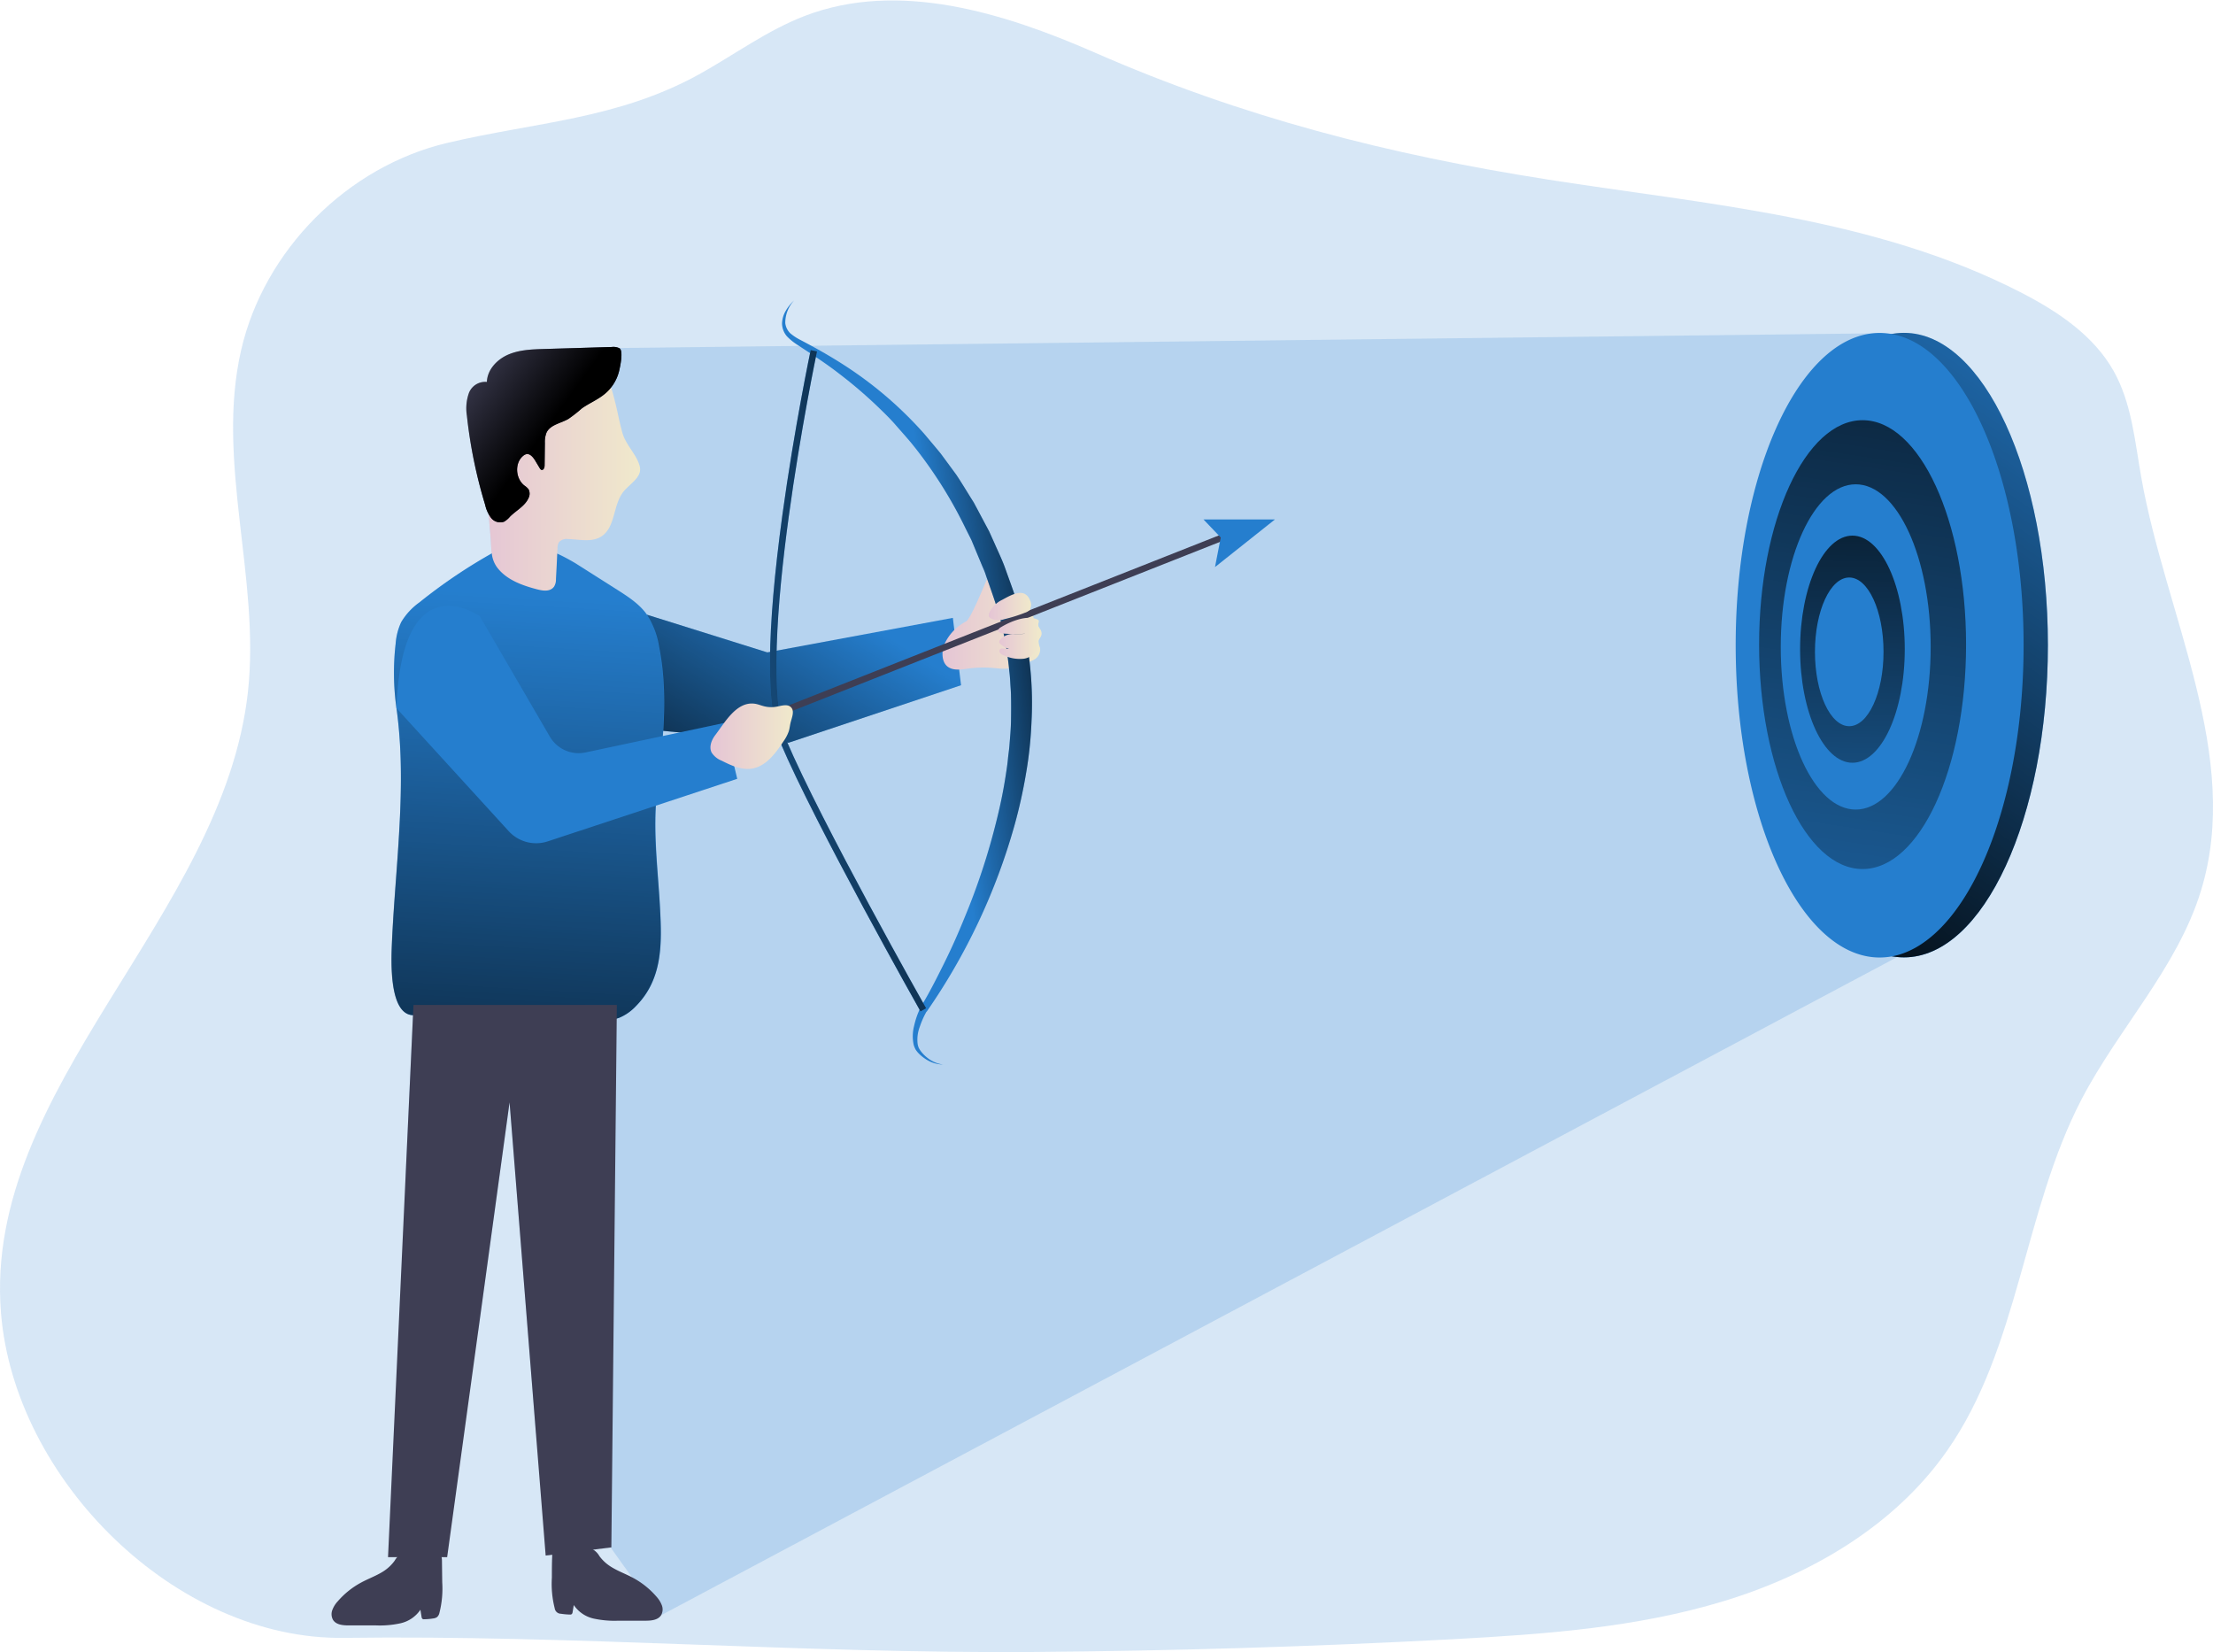 <svg id="Layer_1" data-name="Layer 1" xmlns="http://www.w3.org/2000/svg" xmlns:xlink="http://www.w3.org/1999/xlink" viewBox="0 0 498.92 372.41"><defs><linearGradient id="linear-gradient" x1="188.02" y1="135.71" x2="145.88" y2="202.99" gradientUnits="userSpaceOnUse"><stop offset="0" stop-opacity="0"/><stop offset="0.99"/></linearGradient><linearGradient id="linear-gradient-2" x1="485.6" y1="64.19" x2="379.73" y2="216.8" xlink:href="#linear-gradient"/><linearGradient id="linear-gradient-3" x1="123.74" y1="129.32" x2="123.73" y2="129.41" xlink:href="#linear-gradient"/><linearGradient id="linear-gradient-4" x1="121.73" y1="136.79" x2="111.81" y2="306.38" xlink:href="#linear-gradient"/><linearGradient id="linear-gradient-5" x1="212.53" y1="143.13" x2="234.94" y2="143.13" gradientUnits="userSpaceOnUse"><stop offset="0" stop-color="#e5c5d5"/><stop offset="0.42" stop-color="#ead4d1"/><stop offset="1" stop-color="#f0e9cb"/></linearGradient><linearGradient id="linear-gradient-6" x1="212.76" y1="154.27" x2="246.35" y2="150.16" xlink:href="#linear-gradient"/><linearGradient id="linear-gradient-7" x1="111.49" y1="169.81" x2="257.02" y2="145.73" xlink:href="#linear-gradient"/><linearGradient id="linear-gradient-8" x1="399.43" y1="279.49" x2="441.92" y2="1.18" xlink:href="#linear-gradient"/><linearGradient id="linear-gradient-9" x1="415.85" y1="236.72" x2="419.04" y2="74.99" xlink:href="#linear-gradient"/><linearGradient id="linear-gradient-10" x1="160.28" y1="168.47" x2="178.88" y2="168.47" xlink:href="#linear-gradient-5"/><linearGradient id="linear-gradient-11" x1="223.03" y1="139.19" x2="232.54" y2="139.19" xlink:href="#linear-gradient-5"/><linearGradient id="linear-gradient-12" x1="225.16" y1="146.42" x2="234.44" y2="146.42" xlink:href="#linear-gradient-5"/><linearGradient id="linear-gradient-13" x1="108.58" y1="109.93" x2="144.45" y2="109.93" xlink:href="#linear-gradient-5"/><linearGradient id="linear-gradient-14" x1="104.23" y1="84.9" x2="123.7" y2="99.07" xlink:href="#linear-gradient"/></defs><title>Focus on Target</title><path d="M327.71,372c20.58-1.12,41.36-2.59,61.07-8.6s38.51-17,50.32-33.92c16.25-23.26,17.19-54,30.3-79.19,8.35-16,21.56-29.64,26.89-46.92,9.39-30.44-7.89-61.94-13.44-93.31-1.45-8.2-2.17-16.79-6.26-24-4.52-8-12.57-13.36-20.74-17.58-33-17-70.66-19.86-106.74-25.51-35.9-5.63-69-14.06-102.27-28.67-20.6-9-44.19-16.27-65.2-8.26-8.55,3.26-16,8.82-24,13.25C139.2,29.41,120.88,30,101,34.69,78.42,40,59.65,58.87,54.47,81.43c-5.77,25.14,4.35,51.41,1.54,77C50.45,209.12-3.73,247.64.33,298.42c3,37.61,39.39,73.8,77.35,73.28,51.73-.7,103.51,3.56,155.32,3.18Q280.39,374.52,327.71,372Z" transform="translate(-0.11 -2.49)" fill="#257ece" opacity="0.18" style="isolation:isolate"/><path d="M456.33,147.91c0,31.45-9.51,58.07-22.63,67.11l-3.59,2-281,149.6s-4.49-5.57-11.31-15.28c-4.75-6.78-10.61-15.56-16.86-25.87L115,251l-7.07,51.51A378.53,378.53,0,0,1,91.56,267.4l1.66-36.07c-5.46-.16-4.92-12.44-4.78-15.85.29-6.94.89-13.87,1.36-20.82.74-10.81,1.23-21.76-.3-32.53a56.4,56.4,0,0,1-.18-14.57,13.77,13.77,0,0,1,1.23-4.83,14.81,14.81,0,0,1,4.12-4.45,118.5,118.5,0,0,1,16.33-11c-.17-1.15-.16-2.36-.26-3.5l-.66-7.57q-.67-7.65-1.33-15.29a19.53,19.53,0,0,1,0-5,10.5,10.5,0,0,1,1.54-4q2.52-2.46,5.24-4.86,3.4-3,7.13-5.92L422,77.64l4.73.15C443.31,80.93,456.33,111.12,456.33,147.91Z" transform="translate(-0.11 -2.49)" fill="#257ece" opacity="0.18" style="isolation:isolate"/><polygon points="145.84 138.56 172.99 147.06 214.82 139.28 216.67 154.46 177.81 167.42 146.34 164.46 145.84 138.56" fill="#257ece"/><polygon points="145.84 138.56 172.99 147.06 214.82 139.28 216.67 154.46 177.81 167.42 146.34 164.46 145.84 138.56" fill="url(#linear-gradient)"/><ellipse cx="429.25" cy="145.42" rx="32.45" ry="70.39" fill="#257ece"/><ellipse cx="429.25" cy="145.42" rx="32.45" ry="70.39" fill="url(#linear-gradient-2)"/><path d="M89.49,162.13a57.3,57.3,0,0,1-.18-14.57,14,14,0,0,1,1.25-4.83,14.77,14.77,0,0,1,4.11-4.45A119.55,119.55,0,0,1,111.4,127c3.14,3.06,8.21,4.55,12.2,2.74,1.22-.56-.37-2.9,1-2.81,1,.07,4.67,2.16,5.5,2.69l9.11,5.78c2.49,1.59,5.06,3.23,6.76,5.65a18.74,18.74,0,0,1,2.74,7.23c2.15,10.73.85,21.81-.45,32.67-1,8.74.2,17.48.66,26.21.43,8,.64,16-5.43,22.13a11,11,0,0,1-3.79,2.64,14.83,14.83,0,0,1-4.65.67c-14.2.54-27.44-1.26-41.69-1.26-5.58,0-5-12.42-4.89-15.86.29-6.95.89-13.88,1.36-20.82C90.54,183.84,91,172.91,89.49,162.13Z" transform="translate(-0.11 -2.49)" fill="#257ece"/><path d="M124,129.39c-.86-.07-.18-.14,0,0Z" transform="translate(-0.11 -2.49)" fill="url(#linear-gradient-3)"/><path d="M148.9,207.16c.42,8,.63,16-5.45,22.14a10.92,10.92,0,0,1-3.78,2.63,5.25,5.25,0,0,1-.52.17,16.74,16.74,0,0,1-4.13.5c-14.2.54-27.43-1.27-41.7-1.27h-.1c-5.46-.16-4.92-12.44-4.78-15.85.29-6.94.89-13.87,1.36-20.82.74-10.81,1.23-21.76-.3-32.53a56.4,56.4,0,0,1-.18-14.57,13.77,13.77,0,0,1,1.23-4.83,14.81,14.81,0,0,1,4.12-4.45,118.5,118.5,0,0,1,16.33-11l.4-.23c3.14,3.06,8.2,4.55,12.2,2.74.41-.18.43-.3.35-.35h0c.3,0,.93,0,1.68,0,1.64-.06,3.84-.12,4.41.25l9.1,5.78c2.5,1.59,5.07,3.24,6.77,5.65a18.74,18.74,0,0,1,2.74,7.23c2.14,10.73.85,21.8-.44,32.67C147.19,189.69,148.42,198.44,148.9,207.16Z" transform="translate(-0.11 -2.49)" fill="url(#linear-gradient-4)"/><polygon points="139.07 226.54 139.04 229.61 137.83 348.81 137.67 348.83 123.02 350.65 120.81 322.95 114.88 248.49 107.82 300 100.81 351.02 87.48 351.02 91.45 264.91 93.11 228.83 93.22 226.54 139.07 226.54" fill="#3e3e54"/><path d="M86.35,356.82c-1.5.92-3.18,1.53-4.73,2.36a18.64,18.64,0,0,0-5.34,4.25,5.94,5.94,0,0,0-1.25,2,2.63,2.63,0,0,0,.19,2.26c.73,1.09,2.26,1.2,3.57,1.2h6.09a21.7,21.7,0,0,0,5.52-.48,7.38,7.38,0,0,0,4.49-3.05l.26,1.6a.71.71,0,0,0,.21.46.6.6,0,0,0,.42.08,13,13,0,0,0,2-.18,1.8,1.8,0,0,0,.88-.32,1.72,1.72,0,0,0,.51-.91,22.24,22.24,0,0,0,.64-6.91l-.06-4.8c0-.66-.1-1.45-.7-1.74a1.82,1.82,0,0,0-.81-.12l-4.35,0a9,9,0,0,0-3.28.23,4,4,0,0,0-1.51,1.53A9.38,9.38,0,0,1,86.35,356.82Z" transform="translate(-0.11 -2.49)" fill="#3e3e54"/><path d="M138,355.76c1.5.92,3.18,1.53,4.74,2.36a18.64,18.64,0,0,1,5.34,4.25,6.28,6.28,0,0,1,1.25,2,2.63,2.63,0,0,1-.2,2.26c-.73,1.09-2.26,1.2-3.57,1.2h-6.08a22.25,22.25,0,0,1-5.53-.48,7.33,7.33,0,0,1-4.48-3.05l-.27,1.6a.7.7,0,0,1-.2.45.64.64,0,0,1-.43.09,14.28,14.28,0,0,1-2-.18,1.42,1.42,0,0,1-1.4-1.23,22.28,22.28,0,0,1-.64-6.92c0-1.6,0-3.2.07-4.79,0-.66.1-1.46.69-1.74a1.75,1.75,0,0,1,.82-.12l4.35.05a8.81,8.81,0,0,1,3.28.23,4.05,4.05,0,0,1,1.5,1.52A9.55,9.55,0,0,0,138,355.76Z" transform="translate(-0.11 -2.49)" fill="#3e3e54"/><path d="M89.49,162.13l25.29,27.7a8.38,8.38,0,0,0,8.82,2.32l42.72-14.1-3-12.58-31.18,6.63a7.51,7.51,0,0,1-8.08-3.58l-15.77-27.11S90.66,128.81,89.49,162.13Z" transform="translate(-0.11 -2.49)" fill="#257ece"/><path d="M222.63,133.07c.27-.45,1.14-.23,1.59,0a20.8,20.8,0,0,1,.68,2.72c.46,1,0,2.39.79,3.2a2,2,0,0,0,1.38.54,13,13,0,0,0,1.52-.12c1.2-.1,3.73-.24,4.31,1.1a5.86,5.86,0,0,1,.21,1.33c.31,1.44,2.21,2.49,1.76,3.89-.15.45-.53.81-.61,1.28a4.38,4.38,0,0,0,.32,1.48,2.59,2.59,0,0,1-1,2.48,5,5,0,0,1-2.65.9,3.33,3.33,0,0,0-1,.17,4.75,4.75,0,0,0-.76.5c-1.45,1-3.38.68-5.13.52a25.4,25.4,0,0,0-5.58.13c-1.63.23-3.48.55-4.76-.47s-1.35-3.29-.7-4.95a10.84,10.84,0,0,1,4.92-5.2C219,142,222.36,133.52,222.63,133.07Z" transform="translate(-0.11 -2.49)" fill="url(#linear-gradient-5)"/><path d="M179.15,70.21a7.39,7.39,0,0,0-2,5.12,3.79,3.79,0,0,0,1.13,2.29,11.73,11.73,0,0,0,2.3,1.51c3.39,1.78,6.81,3.69,10.08,5.82a86.83,86.83,0,0,1,17.77,15.28c1.26,1.5,2.54,3,3.78,4.52l3.5,4.76c1.09,1.63,2.1,3.32,3.15,5l.78,1.25.7,1.3,1.38,2.6,1.39,2.61,1.21,2.69c.79,1.8,1.65,3.57,2.33,5.42,1.31,3.7,2.73,7.34,3.73,11.23a79.73,79.73,0,0,1,2.28,23.61A89,89,0,0,1,231.4,177a114.24,114.24,0,0,1-2.56,11.49A139.59,139.59,0,0,1,209,230.58l0-.07a19.93,19.93,0,0,0-1.57,3.56,8.07,8.07,0,0,0-.44,3.74,3.71,3.71,0,0,0,.25.88,4.78,4.78,0,0,0,.49.78,7.89,7.89,0,0,0,1.37,1.4,7.21,7.21,0,0,0,3.62,1.59,7.42,7.42,0,0,1-3.89-1.21,9,9,0,0,1-1.62-1.32,5.17,5.17,0,0,1-.69-.88,5.4,5.4,0,0,1-.41-1,9.22,9.22,0,0,1,.08-4.28,18.73,18.73,0,0,1,1.37-4l0-.08c2-3.24,3.72-6.68,5.42-10.1s3.25-6.93,4.68-10.47a150.85,150.85,0,0,0,7.12-21.67A109.55,109.55,0,0,0,227,176.28c.15-.94.27-1.87.36-2.81s.24-1.87.32-2.81c.14-1.88.33-3.75.36-5.63s.05-3.76,0-5.63c0-.94-.1-1.87-.15-2.81s-.11-1.87-.23-2.8a79.25,79.25,0,0,0-1.85-11c-.89-3.6-2.25-7.16-3.47-10.74-.28-.91-.71-1.75-1.06-2.63l-1.09-2.61-1.09-2.62-1.27-2.53a99.5,99.5,0,0,0-12.11-19.11c-1.21-1.46-2.48-2.86-3.72-4.29s-2.61-2.75-4-4.09a100.64,100.64,0,0,0-8.66-7.41c-3-2.34-6.23-4.41-9.47-6.55a12.62,12.62,0,0,1-2.35-1.91,4.53,4.53,0,0,1-1.1-2.9,6,6,0,0,1,.85-2.87A10,10,0,0,1,179.15,70.21Z" transform="translate(-0.11 -2.49)" fill="#257ece"/><path d="M179.15,70.21a7.39,7.39,0,0,0-2,5.12,3.79,3.79,0,0,0,1.13,2.29,11.73,11.73,0,0,0,2.3,1.51c3.39,1.78,6.81,3.69,10.08,5.82a86.83,86.83,0,0,1,17.77,15.28c1.26,1.5,2.54,3,3.78,4.52l3.5,4.76c1.09,1.63,2.1,3.32,3.15,5l.78,1.25.7,1.3,1.38,2.6,1.39,2.61,1.21,2.69c.79,1.8,1.65,3.57,2.33,5.42,1.31,3.7,2.73,7.34,3.73,11.23a79.73,79.73,0,0,1,2.28,23.61A89,89,0,0,1,231.4,177a114.24,114.24,0,0,1-2.56,11.49A139.59,139.59,0,0,1,209,230.58l0-.07a19.93,19.93,0,0,0-1.57,3.56,8.07,8.07,0,0,0-.44,3.74,3.71,3.71,0,0,0,.25.88,4.78,4.78,0,0,0,.49.78,7.89,7.89,0,0,0,1.37,1.4,7.21,7.21,0,0,0,3.62,1.59,7.42,7.42,0,0,1-3.89-1.21,9,9,0,0,1-1.62-1.32,5.17,5.17,0,0,1-.69-.88,5.4,5.4,0,0,1-.41-1,9.22,9.22,0,0,1,.08-4.28,18.73,18.73,0,0,1,1.37-4l0-.08c2-3.24,3.72-6.68,5.42-10.1s3.25-6.93,4.68-10.47a150.85,150.85,0,0,0,7.12-21.67A109.55,109.55,0,0,0,227,176.28c.15-.94.27-1.87.36-2.81s.24-1.87.32-2.81c.14-1.88.33-3.75.36-5.63s.05-3.76,0-5.63c0-.94-.1-1.87-.15-2.81s-.11-1.87-.23-2.8a79.25,79.25,0,0,0-1.85-11c-.89-3.6-2.25-7.16-3.47-10.74-.28-.91-.71-1.75-1.06-2.63l-1.09-2.61-1.09-2.62-1.27-2.53a99.5,99.5,0,0,0-12.11-19.11c-1.21-1.46-2.48-2.86-3.72-4.29s-2.61-2.75-4-4.09a100.64,100.64,0,0,0-8.66-7.41c-3-2.34-6.23-4.41-9.47-6.55a12.62,12.62,0,0,1-2.35-1.91,4.53,4.53,0,0,1-1.1-2.9,6,6,0,0,1,.85-2.87A10,10,0,0,1,179.15,70.21Z" transform="translate(-0.11 -2.49)" fill="url(#linear-gradient-6)"/><path d="M207.64,230.48c-.24-.42-23.8-42.2-31.57-60.54-3.3-7.8-3.16-25.08.43-51.37,2.67-19.51,6.34-37,6.38-37.16l1.42.3c-.15.7-14.56,69.57-6.9,87.66,7.74,18.27,31.26,60,31.5,60.4Z" transform="translate(-0.11 -2.49)" fill="#257ece"/><path d="M207.64,230.48c-.24-.42-23.8-42.2-31.57-60.54-3.3-7.8-3.16-25.08.43-51.37,2.67-19.51,6.34-37,6.38-37.16l1.42.3c-.15.7-14.56,69.57-6.9,87.66,7.74,18.27,31.26,60,31.5,60.4Z" transform="translate(-0.11 -2.49)" fill="url(#linear-gradient-7)"/><rect x="174.17" y="142.21" width="105.35" height="1.45" transform="translate(-36.77 90.89) rotate(-21.56)" fill="#3e3e54"/><polygon points="271.33 117.1 287.43 117.1 273.92 127.83 275.22 121.17 271.33 117.1" fill="#257ece"/><path d="M456.33,147.91c0,31.45-9.51,58.07-22.63,67.11a19.58,19.58,0,0,1-3.59,2,15.67,15.67,0,0,1-6.24,1.31c-17.92,0-32.45-31.52-32.45-70.4,0-37.52,13.53-68.17,30.58-70.27a14.79,14.79,0,0,1,1.87-.12,16.11,16.11,0,0,1,2.86.27C443.31,80.93,456.33,111.12,456.33,147.91Z" transform="translate(-0.11 -2.49)" fill="#257ece"/><ellipse cx="419.92" cy="145.31" rx="23.33" ry="50.59" fill="url(#linear-gradient-8)"/><ellipse cx="418.37" cy="145.83" rx="16.9" ry="36.66" fill="#257ece"/><ellipse cx="417.63" cy="146.34" rx="11.8" ry="25.6" fill="url(#linear-gradient-9)"/><ellipse cx="416.91" cy="146.94" rx="7.73" ry="16.76" fill="#257ece"/><path d="M170.32,161.13c.71.11,1.37.4,2.07.57a6.53,6.53,0,0,0,2.85.08c1.12-.22,2.47-.66,3.24.18s.18,2.23-.12,3.37c-.17.68-.22,1.38-.42,2a9,9,0,0,1-1.2,2.28c-1.78,2.69-3.93,5.63-7.12,6.14-2.36.37-4.68-.71-6.8-1.78a4.75,4.75,0,0,1-2.27-1.83c-.64-1.26-.05-2.81.81-3.94C163.45,165.5,166.12,160.5,170.32,161.13Z" transform="translate(-0.11 -2.49)" fill="url(#linear-gradient-10)"/><path d="M226,137.73a6,6,0,0,0-2.89,3,1.06,1.06,0,0,0-.06.7,1,1,0,0,0,.34.4,3.94,3.94,0,0,0,3.17.23,32.56,32.56,0,0,0,4.62-1.45,2.68,2.68,0,0,0,1-.56,2.05,2.05,0,0,0,.21-2.08C231.19,134.7,228.12,136.59,226,137.73Z" transform="translate(-0.11 -2.49)" fill="url(#linear-gradient-11)"/><path d="M225.68,143.93a1,1,0,0,0-.52.63c0,.48.59.7,1.07.74a35.15,35.15,0,0,0,5.62,0,23.58,23.58,0,0,1-3.37.12,3.68,3.68,0,0,0-2.95,1.36.84.84,0,0,0-.14.4.81.81,0,0,0,.29.5,4.69,4.69,0,0,0,3.64,1.25c-1-.1-2-.18-3-.25a1,1,0,0,0-.72.14.67.67,0,0,0,0,.89,1.82,1.82,0,0,0,.83.51,8.5,8.5,0,0,0,4.48.76,3.61,3.61,0,0,0,3.11-2.93,10.07,10.07,0,0,1,.08-1.56c.09-.37.3-.7.36-1.08.15-.84-.44-1.71-.21-2.54a.79.79,0,0,0,.06-.45.59.59,0,0,0-.3-.28C231.56,141,227.74,142.66,225.68,143.93Z" transform="translate(-0.11 -2.49)" fill="url(#linear-gradient-12)"/><path d="M140.67,113.32c-2.41,3-1.74,8-5,10.11-2.16,1.37-5,.64-7.52.57a2.33,2.33,0,0,0-2,.68,2.57,2.57,0,0,0-.35,1.39c-.06,1.1-.11,2.19-.16,3.3s-.13,2.46-.19,3.69a3,3,0,0,1-.43,1.67c-.89,1.21-2.51.94-3.77.62-3.41-.88-7-2.17-9.1-5a6.42,6.42,0,0,1-1.17-3.15c-.17-1.15-.16-2.36-.26-3.5l-.66-7.57q-.67-7.65-1.33-15.29a19.53,19.53,0,0,1,0-5,10.5,10.5,0,0,1,1.54-4,14.66,14.66,0,0,1,5.24-4.86c.5-.28,1-.53,1.54-.76,4.07-1.74,8.61-2,13-2.05,6.51-.07,7.5,4,8.88,9.51.51,2.11.9,4.25,1.49,6.34.76,2.79,3.35,5.06,3.94,7.68C144.9,110.05,142.14,111.51,140.67,113.32Z" transform="translate(-0.11 -2.49)" fill="url(#linear-gradient-13)"/><path d="M136.26,91.44c-1.54,1.23-3.43,2-5,3.13a31.07,31.07,0,0,1-3,2.35c-1.72,1-4.07,1.29-4.93,3.07a5.64,5.64,0,0,0-.38,2.35l-.06,5.08c0,.44-.18,1-.62,1-.23,0-.39-.25-.51-.45l-1-1.67c-.47-.76-1.18-1.62-2-1.43a1.6,1.6,0,0,0-.67.35c-2,1.6-1.79,5.12.23,6.71a4.19,4.19,0,0,1,.94.84,2.15,2.15,0,0,1,0,2c-.81,1.81-2.77,2.78-4.17,4.18a5,5,0,0,1-1.34,1.14,2.61,2.61,0,0,1-2.92-.85,7.56,7.56,0,0,1-1.34-2.95,109.1,109.1,0,0,1-4.12-20.11,10.42,10.42,0,0,1,.45-5.09,3.93,3.93,0,0,1,4.06-2.5c.08-2.75,2.27-5.07,4.79-6.16s5.34-1.19,8.09-1.27l15.29-.45a3,3,0,0,1,1.73.3c.91.59.14,4.12-.09,5.1A9.65,9.65,0,0,1,136.26,91.44Z" transform="translate(-0.11 -2.49)" fill="#3e3e54"/><path d="M136.26,91.44c-1.54,1.23-3.43,2-5,3.13a31.07,31.07,0,0,1-3,2.35c-1.72,1-4.07,1.29-4.93,3.07a5.64,5.64,0,0,0-.38,2.35l-.06,5.08c0,.44-.18,1-.62,1-.23,0-.39-.25-.51-.45l-1-1.67c-.47-.76-1.18-1.62-2-1.43a1.6,1.6,0,0,0-.67.35c-2,1.6-1.79,5.12.23,6.71a4.19,4.19,0,0,1,.94.84,2.15,2.15,0,0,1,0,2c-.81,1.81-2.77,2.78-4.17,4.18a5,5,0,0,1-1.34,1.14,2.61,2.61,0,0,1-2.92-.85,7.56,7.56,0,0,1-1.34-2.95,109.1,109.1,0,0,1-4.12-20.11,10.42,10.42,0,0,1,.45-5.09,3.93,3.93,0,0,1,4.06-2.5c.08-2.75,2.27-5.07,4.79-6.16s5.34-1.19,8.09-1.27l15.29-.45a3,3,0,0,1,1.73.3c.91.59.14,4.12-.09,5.1A9.65,9.65,0,0,1,136.26,91.44Z" transform="translate(-0.11 -2.49)" fill="url(#linear-gradient-14)"/></svg>